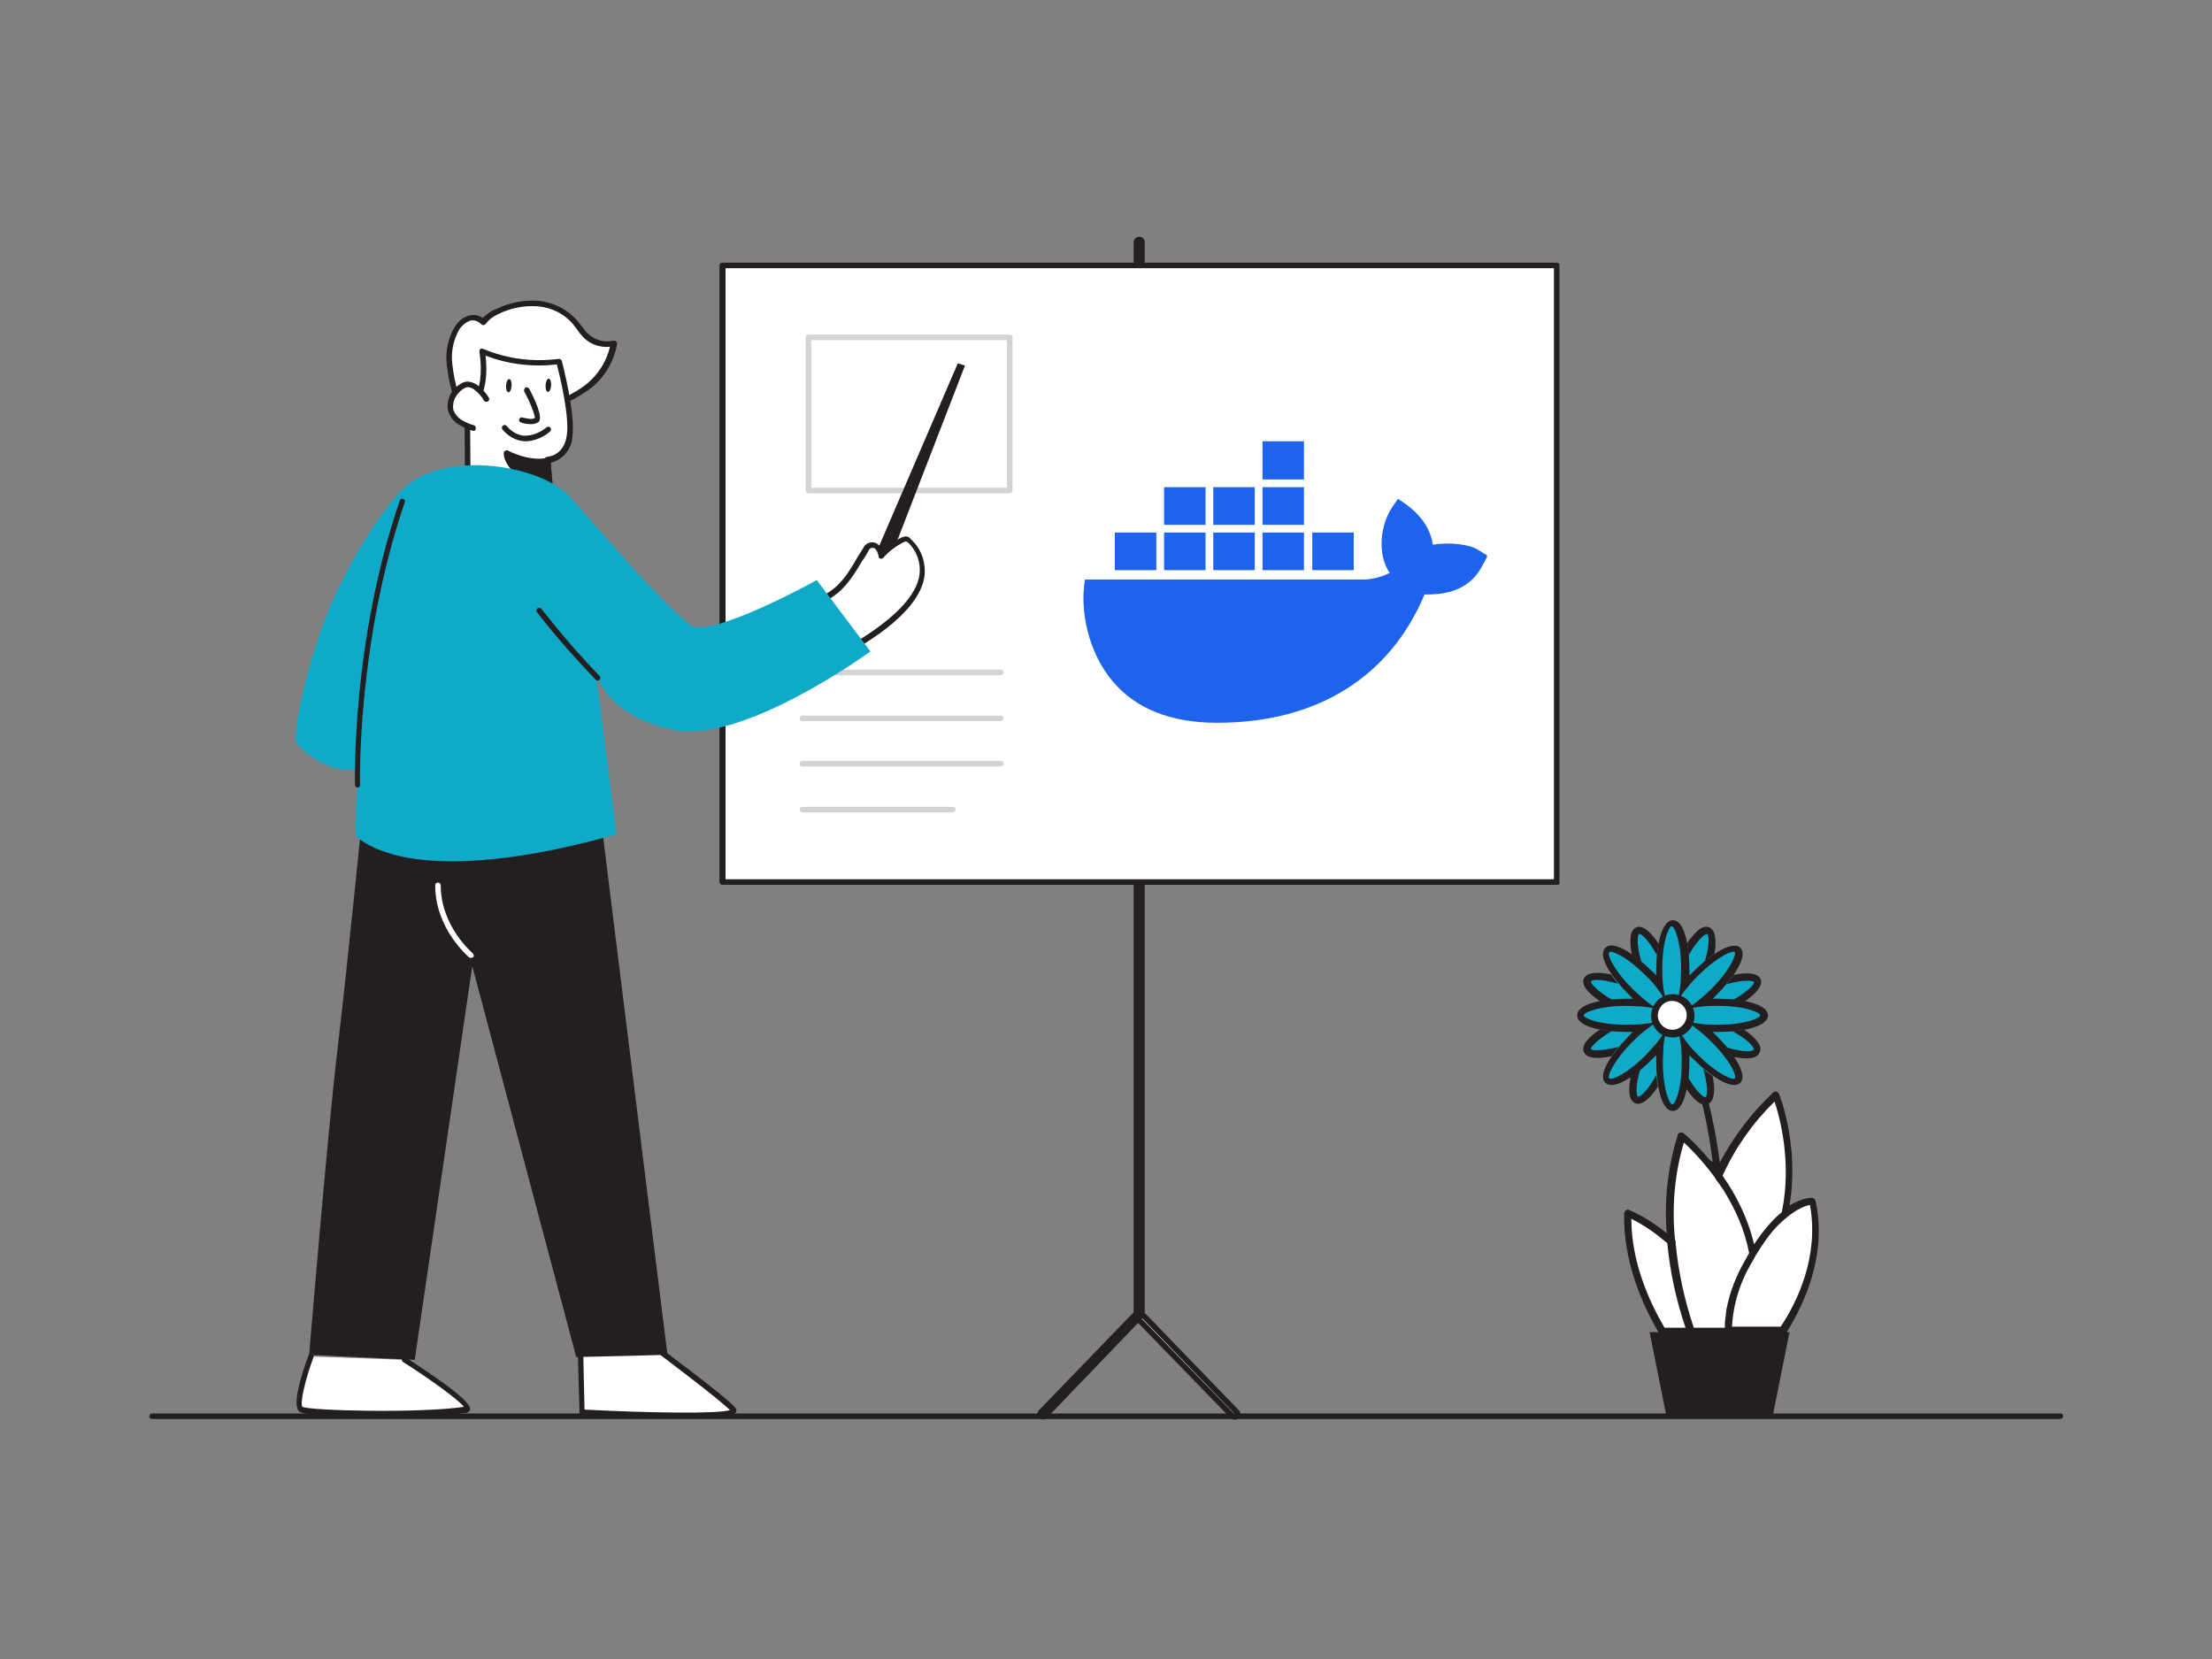 <?xml version="1.0" encoding="utf-8"?>
<!-- Generator: Adobe Illustrator 27.9.0, SVG Export Plug-In . SVG Version: 6.00 Build 0)  -->
<svg version="1.1" id="Calque_1" xmlns="http://www.w3.org/2000/svg" xmlns:xlink="http://www.w3.org/1999/xlink" x="0px" y="0px"
	 viewBox="0 0 400 300" style="enable-background:new 0 0 400 300;" xml:space="preserve">
<rect x="0" y="0" width="400" height="300" fill="#808080" stroke="none"/>
<style type="text/css">
	.st0{fill:#D1D3D4;}
	.st1{fill:none;stroke:#231F20;stroke-linecap:round;stroke-linejoin:round;}
	.st2{fill:#FFFFFF;}
	.st3{fill:#231F20;}
	.st4{fill:#0FAAC8;}
	.st5{clip-path:url(#SVGID_00000070090316964766290280000005615346622662576787_);}
	.st6{fill:#1D63ED;}
	.st7{display:none;}
	.st8{display:inline;fill:#FFFFFF;}
	.st9{display:inline;fill:#231F20;}
	.st10{display:inline;}
</style>
<g>
	<g>
		<path class="st0" d="M206,238.1c-0.3,0-0.5-0.2-0.5-0.5V43.8c0-0.3,0.2-0.5,0.5-0.5s0.5,0.2,0.5,0.5v193.8
			C206.5,237.9,206.3,238.1,206,238.1z"/>
		<path class="st0" d="M188.6,256.2c-0.1,0-0.3-0.1-0.4-0.1c-0.2-0.2-0.2-0.5,0-0.7c0,0,0,0,0,0l17.4-18c0.2-0.2,0.5-0.2,0.7,0
			l17.4,18c0.2,0.2,0.1,0.5-0.1,0.7c-0.2,0.2-0.5,0.2-0.7,0l-17.1-17.6L189,256C188.9,256.1,188.8,256.2,188.6,256.2z"/>
		<path class="st1" d="M206,238.1c-0.3,0-0.5-0.2-0.5-0.5V43.8c0-0.3,0.2-0.5,0.5-0.5s0.5,0.2,0.5,0.5v193.8
			C206.5,237.9,206.3,238.1,206,238.1z"/>
		<path class="st1" d="M188.6,256.2c-0.1,0-0.3-0.1-0.4-0.1c-0.2-0.2-0.2-0.5,0-0.7c0,0,0,0,0,0l17.4-18c0.2-0.2,0.5-0.2,0.7,0
			l17.4,18c0.2,0.2,0.1,0.5-0.1,0.7c-0.2,0.2-0.5,0.2-0.7,0l-17.1-17.6L189,256C188.9,256.1,188.8,256.2,188.6,256.2z"/>
		<rect x="130.6" y="48" class="st2" width="150.9" height="111.5"/>
		<path class="st3" d="M281.5,160H130.6c-0.3,0-0.5-0.2-0.5-0.5V48c0-0.3,0.2-0.5,0.5-0.5c0,0,0,0,0,0h150.9c0.3,0,0.5,0.2,0.5,0.5
			c0,0,0,0,0,0.1v111.5C282.1,159.8,281.9,160,281.5,160C281.6,160,281.6,160,281.5,160z M131.2,159H281V48.5H131.2V159z"/>
	</g>
	<path class="st0" d="M180.9,122.1h-35.8c-0.3,0-0.5-0.2-0.5-0.5s0.2-0.5,0.5-0.5h35.9c0.3,0,0.5,0.2,0.5,0.5
		C181.4,121.9,181.2,122.1,180.9,122.1C180.9,122.1,180.9,122.1,180.9,122.1z"/>
	<path class="st0" d="M180.9,130.4h-35.8c-0.3,0-0.5-0.2-0.5-0.5s0.2-0.5,0.5-0.5h35.9c0.3,0,0.5,0.2,0.5,0.5
		C181.4,130.1,181.2,130.4,180.9,130.4C180.9,130.4,180.9,130.4,180.9,130.4z"/>
	<path class="st0" d="M180.9,138.6h-35.8c-0.3,0-0.5-0.2-0.5-0.5s0.2-0.5,0.5-0.5h35.9c0.3,0,0.5,0.2,0.5,0.5
		S181.2,138.6,180.9,138.6L180.9,138.6z"/>
	<path class="st0" d="M172.3,146.9h-27.2c-0.3,0-0.5-0.2-0.5-0.5s0.2-0.5,0.5-0.5h27.2c0.3,0,0.5,0.2,0.5,0.5
		C172.8,146.6,172.6,146.9,172.3,146.9C172.3,146.9,172.3,146.9,172.3,146.9z"/>
	<path class="st0" d="M182.6,89.2h-36.4c-0.3,0-0.5-0.2-0.5-0.5V61c0-0.3,0.2-0.5,0.5-0.5h36.4c0.3,0,0.5,0.2,0.5,0.5v27.6
		C183.1,88.9,182.9,89.2,182.6,89.2z M146.7,88.2h35.4V61.5h-35.4V88.2z"/>
</g>
<path class="st3" d="M372.5,256.6H27.5c-0.3,0-0.5-0.2-0.5-0.5s0.2-0.5,0.5-0.5h345.1c0.3,0,0.5,0.2,0.5,0.5
	S372.8,256.6,372.5,256.6z"/>
<g>
	<path class="st2" d="M82.6,72.8c-0.6-2.2-1.1-4.5-1.4-6.8c-0.3-2.3,0.2-4.7,1.4-6.7c0.5-0.8,1.2-1.4,2.1-1.7c0.9-0.3,1.9,0,2.5,0.7
		c0.6-0.9,1.5-1.6,2.5-2c2.3-1.2,4.9-1.7,7.5-1.4c2.6,0.2,5,1.5,6.7,3.4c0.6,0.9,1.3,1.7,2,2.5c1.3,1.3,3.2,1.8,5,1.4
		c-0.6,3.4-2.5,6.5-5.4,8.4c-2.9,1.9-6.1,3.2-9.5,3.8c-1.8,0.4-3.6,0.6-5.4,0.4c-1.8-0.2-3.5-1.1-4.6-2.6"/>
	<path class="st3" d="M92.1,75.4c-0.5,0-1,0-1.5-0.1c-2-0.2-3.8-1.2-5-2.8c-0.2-0.2-0.1-0.5,0.1-0.7c0,0,0,0,0,0
		c0.2-0.2,0.6-0.1,0.7,0.1c1.1,1.3,2.6,2.2,4.3,2.3c1.7,0.2,3.5,0,5.2-0.4c3.3-0.6,6.5-1.8,9.3-3.7c2.6-1.8,4.4-4.4,5.1-7.4
		c-1.7,0.2-3.5-0.4-4.7-1.6c-0.5-0.5-0.9-1-1.3-1.6c-0.2-0.3-0.5-0.6-0.7-0.9c-1.6-1.9-3.9-3-6.3-3.2c-2.5-0.2-5,0.3-7.2,1.4
		c-0.9,0.4-1.7,1-2.3,1.8c-0.1,0.1-0.3,0.2-0.4,0.2c-0.2,0-0.3-0.1-0.4-0.2C86.4,58,85.6,57.8,85,58c-0.8,0.3-1.4,0.8-1.9,1.5
		c-1.1,1.9-1.6,4.1-1.3,6.4c0.2,1.7,0.5,3.4,1,5c0.2,0.6,0.3,1.2,0.4,1.8c0.1,0.3-0.1,0.5-0.4,0.6c0,0,0,0,0,0
		c-0.3,0.1-0.5-0.1-0.6-0.4c-0.1-0.6-0.3-1.2-0.4-1.8c-0.5-1.7-0.8-3.4-1-5.1c-0.3-2.4,0.2-4.9,1.5-7c0.6-0.9,1.4-1.6,2.4-1.9
		c0.9-0.3,1.9-0.1,2.6,0.4c0.7-0.7,1.5-1.3,2.4-1.6c2.4-1.2,5.1-1.7,7.7-1.5c2.7,0.3,5.2,1.5,7,3.6c0.3,0.3,0.5,0.7,0.8,1
		c0.4,0.5,0.7,1,1.2,1.4c1.2,1.1,2.9,1.6,4.5,1.2c0.2,0,0.3,0,0.5,0.1c0.1,0.1,0.2,0.3,0.2,0.4c-0.6,3.6-2.6,6.7-5.6,8.7
		c-2.9,2-6.2,3.3-9.7,3.9C94.8,75.2,93.5,75.4,92.1,75.4z"/>
	<path class="st2" d="M99,83.1l0.7,8.3c0,0-2.5,5.1-7.8,3.9c-3.2-0.8-5.9-3-7.3-5.9l-0.1-15.1c0,0,3.9-2.2,2.7-10.7
		c4.4,1.8,9.2,2.5,13.9,1.8c0,0,2.5,9.3,1.9,13.4S99,83.1,99,83.1z"/>
	<path class="st3" d="M93.5,96c-0.6,0-1.2-0.1-1.7-0.2c-3.4-0.8-6.2-3.1-7.7-6.2c0-0.1,0-0.1,0-0.2L84,74.3c0-0.2,0.1-0.4,0.3-0.5
		c0,0,3.6-2.1,2.4-10.2c0-0.2,0-0.4,0.2-0.5c0.2-0.1,0.4-0.1,0.5,0c4.3,1.8,9,2.4,13.6,1.8c0.3,0,0.5,0.1,0.6,0.4
		c0.1,0.4,2.5,9.5,1.9,13.7c-0.1,2.2-1.7,4.1-3.9,4.7l0.6,7.8c0,0.1,0,0.2,0,0.3C100.3,91.6,98,96,93.5,96z M85.1,89.3
		c1.4,2.8,3.9,4.8,6.9,5.5c4.5,1,6.8-2.7,7.2-3.5l-0.7-8.1c0-0.1,0-0.3,0.1-0.4c0.1-0.1,0.2-0.2,0.4-0.2l0,0c0.1,0,3-0.2,3.5-3.9
		c0.5-3.5-1.3-10.9-1.8-12.8c-4.4,0.5-8.8,0-12.9-1.6c0.8,6.9-1.9,9.5-2.8,10.2L85.1,89.3z"/>
	<path class="st3" d="M99.2,87.2c-2,0.2-4-0.4-5.5-1.7c-2.4-2.2-2.2-3.6-2.2-3.6s3.8,2,7.3,1.3L99.2,87.2z"/>
	<path class="st3" d="M98.4,87.8c-1.9,0-3.6-0.7-5-1.9c-2.5-2.3-2.3-3.8-2.3-4c0-0.2,0.1-0.3,0.3-0.4c0.1-0.1,0.3-0.1,0.5,0
		c0,0,3.7,2,7,1.3c0.1,0,0.3,0,0.4,0.1c0.1,0.1,0.2,0.2,0.2,0.3l0.4,4c0,0.3-0.2,0.5-0.4,0.5C99,87.7,98.7,87.8,98.4,87.8z
		 M92.2,82.8c0.4,0.9,1.1,1.7,1.8,2.3c1.3,1.1,2.9,1.7,4.6,1.6l-0.3-3C96.3,84,94.2,83.6,92.2,82.8z"/>
	<path class="st2" d="M95.3,70.5c0,0,2.5,4.7,1.8,5.4s-2.7,0-2.7,0"/>
	<path class="st3" d="M96,76.7c-0.6,0-1.2-0.1-1.8-0.3c-0.3-0.1-0.4-0.4-0.3-0.6c0.1-0.3,0.4-0.4,0.6-0.3c0,0,0,0,0,0
		c0.7,0.2,1.8,0.4,2.2,0.1c0.1-0.4-0.7-2.6-1.9-4.8c-0.1-0.2,0-0.5,0.2-0.7s0.5,0,0.7,0.2c1.2,2.3,2.5,5.2,1.7,6
		C97,76.6,96.5,76.7,96,76.7z"/>
	<path class="st3" d="M95.2,79.8h-0.3c-1.6-0.1-3-0.9-4-2.1c-0.2-0.2-0.2-0.5,0-0.7c0.2-0.2,0.5-0.2,0.7,0c0.8,1,2,1.7,3.2,1.8
		c1.5,0,2.9-0.6,4-1.5c0.2-0.2,0.5-0.2,0.7,0c0.2,0.2,0.2,0.5,0,0.7c0,0,0,0,0,0C98.4,79,96.8,79.7,95.2,79.8z"/>
	
		<ellipse transform="matrix(6.592558e-02 -0.998 0.998 6.592558e-02 16.384 156.96)" class="st3" cx="92" cy="69.7" rx="1.2" ry="0.5"/>
	
		<ellipse transform="matrix(6.592558e-02 -0.998 0.998 6.592558e-02 23.059 164.081)" class="st3" cx="99.2" cy="69.7" rx="1.2" ry="0.5"/>
	<path class="st2" d="M87.9,72.1c-0.5-0.8-1.1-1.5-1.8-2.1c-0.4-0.3-0.9-0.5-1.4-0.6c-0.4,0-0.8,0.1-1.2,0.3
		c-1.1,0.6-1.8,1.7-2.1,2.9c-0.1,0.6-0.1,1.1,0.1,1.7c0.3,0.8,0.9,1.6,1.7,2c0.8,0.4,1.6,0.8,2.4,1.1"/>
	<path class="st3" d="M85.7,77.9c-0.1,0-0.1,0-0.2,0c-0.9-0.3-1.7-0.6-2.5-1.1c-0.9-0.5-1.5-1.3-1.9-2.3c-0.2-0.6-0.2-1.3-0.1-1.9
		c0.3-1.4,1.1-2.5,2.3-3.2c0.4-0.3,0.9-0.4,1.4-0.4c0.6,0.1,1.2,0.3,1.7,0.7c0.8,0.6,1.5,1.4,2,2.2c0.1,0.2,0.1,0.6-0.2,0.7
		c-0.2,0.1-0.6,0.1-0.7-0.2c0,0,0,0,0,0c-0.4-0.7-1-1.4-1.7-1.9c-0.3-0.3-0.7-0.4-1.1-0.5c-0.3,0-0.6,0.1-0.9,0.3
		c-0.9,0.6-1.6,1.5-1.8,2.5c-0.1,0.5-0.1,1,0,1.4c0.3,0.7,0.8,1.3,1.4,1.7c0.7,0.4,1.5,0.8,2.3,1c0.3,0.1,0.4,0.4,0.3,0.7
		C86.1,77.7,85.9,77.9,85.7,77.9z"/>
	<path class="st2" d="M56.2,245.3c0,0-3.2,8.7-1.8,9.6s22.5,1.2,29.8,0c2.4-0.4-11.1-9-11.1-9"/>
	<path class="st3" d="M68.6,256.2c-7,0-13.5-0.3-14.4-0.9c-1.5-0.9,0.3-6.8,1.6-10.2c0.1-0.3,0.4-0.4,0.6-0.3
		c0.3,0.1,0.4,0.4,0.3,0.6c-1.6,4.3-2.5,8.5-2,9c1.3,0.7,21.2,1.2,29.2,0c-0.9-1.2-6.1-5-11-8.1c-0.2-0.1-0.3-0.4-0.2-0.7
		c0,0,0,0,0,0c0.1-0.2,0.5-0.3,0.7-0.1c5.4,3.5,11.9,7.9,11.6,9.4c-0.1,0.3-0.4,0.6-0.7,0.6C79.1,256.1,73.8,256.3,68.6,256.2z"/>
	<path class="st2" d="M104.9,241.3l0.4,14.1c0,0,28.9,1.4,27.4-0.4c-1.5-1.9-15-11.8-15-11.8l-1.9-10.1L104.9,241.3z"/>
	<path class="st3" d="M123.1,256.4c-5.7,0-12.7-0.3-17.8-0.5c-0.3,0-0.5-0.2-0.5-0.5l-0.4-14.1c0-0.2,0.1-0.3,0.2-0.4l10.9-8.3
		c0.2-0.2,0.5-0.1,0.7,0.1c0,0.1,0.1,0.1,0.1,0.2l1.8,9.9c1.6,1.2,13.5,10,14.9,11.8c0.2,0.2,0.2,0.5,0.1,0.8
		C132.7,256.1,128.5,256.4,123.1,256.4z M105.7,254.9c11.5,0.6,24,0.8,26.3,0.1c-1.9-1.9-10.2-8.2-14.6-11.5
		c-0.1-0.1-0.2-0.2-0.2-0.3l-1.7-9.3l-10.1,7.7L105.7,254.9z"/>
	<path class="st3" d="M108.1,143.6L120.7,245l-16.5,0.4l-18.8-70.7L75,245.9L55.9,245c0,0,3.3-39.8,5.1-55s4.4-41.3,4.4-41.3
		L108.1,143.6z"/>
	<path class="st2" d="M85.1,173.2c-0.1,0-0.2,0-0.3-0.1c-0.2-0.2-6.1-5.2-6.1-13c0-0.3,0.2-0.5,0.5-0.5l0,0c0.3,0,0.5,0.2,0.5,0.5
		c0,7.4,5.7,12.2,5.8,12.3c0.2,0.2,0.2,0.5,0.1,0.7c0,0,0,0,0,0C85.4,173.2,85.3,173.2,85.1,173.2z"/>
	<polygon class="st3" points="154.6,108.9 173.2,65.7 174.5,66.1 157.4,110.3 	"/>
	<path class="st2" d="M144.2,110.8c2.1-1,4.1-2.1,6.1-3.3c3-2,4.4-5,6.3-8.1c0.2-0.3,0.4-0.6,0.7-0.8c0.5-0.2,1.1,0,1.5,0.5
		c0.3,0.5,0.5,1,0.6,1.6c1.1-1.2,2.5-2.3,4-3c0.2-0.1,0.4-0.2,0.6-0.2c0.2,0,0.5,0.2,0.6,0.3c1.7,1.5,2.5,3.7,2.3,6
		c-0.7,6.3-10.6,12.3-15.7,14.9"/>
	<path class="st3" d="M151.1,119.2c-0.2,0-0.4-0.1-0.4-0.3c-0.1-0.2,0-0.5,0.2-0.7c2.4-1.2,14.7-7.6,15.4-14.5
		c0.2-2.1-0.6-4.2-2.1-5.6c-0.1,0-0.2-0.2-0.4-0.2c-0.1,0-0.2,0.1-0.3,0.1c-1.4,0.7-2.8,1.7-3.8,2.9c-0.2,0.2-0.5,0.2-0.7,0
		c-0.1-0.1-0.1-0.1-0.1-0.2c-0.1-0.5-0.2-0.9-0.5-1.3c-0.2-0.3-0.5-0.4-0.9-0.3c-0.2,0.1-0.4,0.3-0.5,0.6c-0.3,0.5-0.6,1.1-1,1.6
		c-1.5,2.5-2.9,4.9-5.4,6.6c-2,1.3-4,2.4-6.1,3.3c-0.2,0.1-0.5,0-0.7-0.2c0,0,0,0,0,0c-0.1-0.2,0-0.5,0.2-0.7c0,0,0,0,0,0
		c2.1-1,4.1-2,6-3.3c2.4-1.6,3.7-3.9,5.1-6.3l1-1.6c0.2-0.4,0.5-0.7,0.9-0.9c0.8-0.3,1.6-0.1,2.1,0.6c0.2,0.3,0.4,0.6,0.4,0.9
		c1-1,2.2-1.8,3.5-2.5c0.3-0.1,0.5-0.2,0.8-0.2c0.4,0,0.7,0.2,0.9,0.5c1.8,1.6,2.7,4,2.5,6.5c-0.8,7.2-12.4,13.5-16,15.2
		C151.3,119.2,151.2,119.2,151.1,119.2z"/>
	<path class="st4" d="M147.7,104.9c0,0-19.5,10.8-22.9,8.1c-7.1-5.7-18.6-20-22.2-23.6c-5.4-5.4-23-8.3-30.2-0.5
		c0,0-6.1,6.3-12,19.2c-4.6,10.1-7.7,25-6.8,26.3c1.2,1.5,6.4,6,11.3,4.5c-0.9,10.6-0.5,12.4-0.5,12.4c13,10.3,47.1-0.5,47.1-0.5
		l-3.8-29.4c0,0,1.5,8,14.1,10.6s35.6-14.2,35.6-14.2L147.7,104.9z"/>
	<path class="st3" d="M108.1,123.1c-0.1,0-0.3-0.1-0.4-0.2c-3.7-3.9-7.3-7.9-10.6-12.2c-0.2-0.2-0.1-0.5,0.1-0.7
		c0.2-0.2,0.5-0.1,0.7,0.1c3.3,4.2,6.8,8.3,10.5,12.1c0.2,0.2,0.2,0.5,0,0.7c0,0,0,0,0,0C108.4,123,108.2,123.1,108.1,123.1z"/>
	<path class="st3" d="M64.7,142.4c-0.3,0-0.5-0.2-0.5-0.5c0-0.2-0.7-25.8,8.1-51.4c0.1-0.3,0.4-0.4,0.6-0.3c0.3,0.1,0.4,0.4,0.3,0.6
		c-8.7,25.5-8.1,50.8-8.1,51.1C65.2,142.1,65,142.4,64.7,142.4C64.8,142.4,64.8,142.4,64.7,142.4L64.7,142.4z"/>
</g>
<g>
	<defs>
		<rect id="SVGID_1_" x="195.9" y="79.8" width="73" height="51"/>
	</defs>
	<clipPath id="SVGID_00000034073949591513800840000008976730742964920226_">
		<use xlink:href="#SVGID_1_"  style="overflow:visible;"/>
	</clipPath>
	<g style="clip-path:url(#SVGID_00000034073949591513800840000008976730742964920226_);">
		<path class="st6" d="M235.8,103.1h-7.5v-6.8h7.5V103.1z M235.8,79.8h-7.5v6.9h7.5V79.8z M244.8,96.3h-7.5v6.8h7.5V96.3z
			 M226.9,88.1h-7.5v6.8h7.5V88.1z M235.8,88.1h-7.5v6.8h7.5V88.1z M267.4,99.5c-1.6-1.1-5.4-1.5-8.3-1c-0.4-2.7-1.9-5.1-4.7-7.2
			l-1.6-1.1l-1.1,1.6c-2.1,3.2-2.7,8.4-0.4,11.8c-1,0.5-2.9,1.3-5.5,1.2h-49.6c-1,5.8,0.7,13.3,5,18.4c4.2,5,10.6,7.5,18.9,7.5
			c18,0,31.2-8.2,37.5-23.2c2.4,0,7.7,0,10.4-5.1c0.2-0.3,0.8-1.5,1-1.9L267.4,99.5z M209.1,96.3h-7.5v6.8h7.5L209.1,96.3
			L209.1,96.3z M218,96.3h-7.5v6.8h7.5V96.3z M226.9,96.3h-7.5v6.8h7.5V96.3z M218,88.1h-7.5v6.8h7.5V88.1z"/>
	</g>
</g>
<g id="essentiel" class="st7">
	<path class="st8" d="M327.7,217.2c0,0-5.2-0.1-10.8,9.4l0,0.1l0-0.1c-2.5-13.1-12.8-21.4-12.8-21.4c-1.9,6.2-2.6,12.7-1.9,19.1
		c-2.3-2.1-5-3.8-7.9-5.1c-0.2,8.4,3.2,16.1,6.3,21.4h10.2l0,0h1.7h4.2h5.6C325.2,236.2,329.8,227.3,327.7,217.2z"/>
	<path class="st9" d="M328.4,217.1c-0.1-0.3-0.3-0.5-0.7-0.5c-0.2,0-5.1,0-10.5,8.4c-3-12.3-12.3-19.9-12.7-20.2
		c-0.2-0.1-0.4-0.2-0.6-0.1c-0.2,0.1-0.4,0.2-0.4,0.4c-1.8,5.7-2.5,11.8-2,17.8c-2.1-1.7-4.3-3.1-6.8-4.2c-0.2-0.1-0.4-0.1-0.6,0.1
		c-0.2,0.1-0.3,0.3-0.3,0.6c-0.2,8.4,3.2,16.3,6.2,21.4h-1.5l3.1,15.5h19.1l3.1-15.5h-0.5C326.1,236,330.5,227.1,328.4,217.1z
		 M327.2,218c1.7,9.4-2.4,17.7-5.3,22h-4.8c-0.1-0.1-0.3-0.1-0.5,0h-3.5c0.2-4.2,1.5-8.3,3.7-11.9c0.2-0.4,0.4-0.7,0.6-1.1
		C321.8,219.8,325.8,218.3,327.2,218z M304.4,206.5c2.4,2.2,9.7,9.6,11.8,20.1l-0.5,0.8c-3,5.5-3.7,9.8-3.8,12.6h-5.7
		c-1.7-5-2.8-10.1-3.3-15.3c0.1-0.2,0-0.4-0.1-0.6C302.2,218.2,302.7,212.2,304.4,206.5z M301.5,224.8c0.5,5.2,1.6,10.3,3.3,15.3
		H301c-2.8-4.8-6-11.9-6-19.7C297.4,221.6,299.6,223,301.5,224.8z"/>
</g>
<g id="fondamental" class="st7">
	<g class="st10">
		<circle class="st4" cx="305.9" cy="193.4" r="5.1"/>
	</g>
	<path class="st8" d="M327.7,217.2c0,0-2,0-4.9,2.3c2.5-11.4-1.5-21.5-1.5-21.5c-4.4,4.2-8,9.1-10.5,14.6c-3.3-4.7-6.6-7.3-6.6-7.3
		c-1.9,6.2-2.6,12.7-1.9,19.1c-2.3-2.1-5-3.8-7.9-5.1c-0.2,8.4,3.2,16.1,6.3,21.4h10.2l0,0h1.7h4.2h5.6
		C325.2,236.2,329.8,227.3,327.7,217.2z"/>
	<path class="st9" d="M328.3,217.1c-0.1-0.3-0.3-0.5-0.7-0.5c-0.1,0-1.7,0-4,1.4c1.8-10.7-1.7-19.8-1.9-20.2
		c-0.1-0.2-0.3-0.4-0.5-0.4c-0.2-0.1-0.4,0-0.6,0.2c-4,3.8-7.4,8.3-9.9,13.2c-0.9-4.7-1.9-8.9-2.7-12c2.1-0.9,3.5-2.9,3.5-5.3
		c0-2.5-1.6-4.6-3.7-5.4c-0.4-0.2-0.8-0.3-1.3-0.3c-0.2,0-0.5-0.1-0.7-0.1c-3.2,0-5.8,2.6-5.8,5.8c0,2.9,2.2,5.4,5.1,5.7
		c0.2,0,0.5,0,0.7,0c0.3,0,0.6,0,1-0.1c0.7,2.8,1.6,6.5,2.4,10.7c-2.5-3-4.6-4.8-4.8-4.9c-0.2-0.1-0.4-0.2-0.6-0.1
		c-0.2,0.1-0.4,0.2-0.4,0.4c-1.8,5.8-2.5,11.8-2,17.8c-2.1-1.7-4.3-3.1-6.8-4.2c-0.2-0.1-0.4-0.1-0.6,0.1c-0.2,0.1-0.3,0.3-0.3,0.6
		c-0.2,8.4,3.2,16.3,6.2,21.4h-1.6l3.1,15.5h19.1l3.1-15.5h-0.5C326.1,236,330.5,227.1,328.3,217.1z M301.5,193.9
		c1.1-0.3,2.4-0.2,3.2-0.1c0,0.4-0.1,0.9-0.1,1.4c0,0.8,0.1,1.6,0.2,2.5C303.1,197.3,301.7,195.8,301.5,193.9z M304.9,192.5
		C304.9,192.5,304.9,192.5,304.9,192.5c-0.9-0.1-2.1-0.2-3.3,0c0.2-1,0.8-1.9,1.5-2.5c0.8-0.6,1.8-1,2.8-1h0.1
		C305.6,189.9,305.1,191.1,304.9,192.5z M306.5,197.8c-0.1,0-0.2,0-0.3,0c-0.1-0.6-0.2-1.3-0.2-1.9c0,0,0,0,0,0
		c-0.1-0.9,0-1.8,0.1-2.6c0.2-1.8,0.8-3.2,1.2-4.1c1.7,0.6,3,2.3,3,4.2c0,1.8-1.1,3.3-2.6,4C307.4,197.6,307,197.7,306.5,197.8z
		 M320.9,199.2c0.9,2.7,3.2,11,1.3,20c-1.5,1.2-3.2,3.1-5,5.8c-1.2-5-3.4-9.2-5.7-12.4C313.8,207.6,317,203,320.9,199.2z M301,240.1
		c-2.8-4.8-6-11.9-6-19.7c2.4,1.2,4.5,2.7,6.5,4.4c0.5,5.2,1.6,10.3,3.3,15.3H301z M312.3,236.3c-0.2,0.8-0.2,1.5-0.3,2.2
		c-0.1,0.6-0.1,1.1-0.1,1.6h-0.2h-1.3h-4.1c-1.7-5-2.8-10.1-3.3-15.3c0.1-0.2,0-0.4-0.1-0.6c-0.6-5.9-0.1-11.9,1.6-17.6
		c1.1,1,3.3,3.2,5.5,6.2c0,0,0,0,0,0c0.3,0.4,0.6,0.8,0.9,1.3c0.3,0.4,0.6,0.9,0.9,1.3c1.9,3.1,3.7,6.9,4.5,11.3l-0.5,0.9
		C313.8,230.9,312.8,233.8,312.3,236.3C312.3,236.3,312.3,236.3,312.3,236.3z M313.2,240L313.2,240c0.2-4.2,1.5-8.3,3.7-11.9
		c0.2-0.4,0.4-0.7,0.6-1.1c1.4-2.3,2.7-4.1,4-5.4c0.7-0.7,1.3-1.2,1.9-1.7c1.8-1.4,3.2-1.9,3.9-2c1.7,9.4-2.4,17.7-5.3,22H313.2z"/>
</g>
<g id="expert">
	<path class="st2" d="M327.7,217.2c0,0-2,0-4.9,2.3c2.5-11.4-1.5-21.5-1.5-21.5c-4.4,4.2-8,9.1-10.5,14.6c-3.3-4.7-6.6-7.3-6.6-7.3
		c-1.9,6.2-2.6,12.7-1.9,19.1c-2.3-2.1-5-3.8-7.9-5.1c-0.2,8.4,3.2,16.1,6.3,21.4h10.2l0,0h1.7h4.2h5.6
		C325.2,236.2,329.8,227.3,327.7,217.2z"/>
	<path class="st3" d="M328.3,217.1c-0.1-0.3-0.3-0.5-0.7-0.5c-0.1,0-1.7,0-4,1.4c1.8-10.7-1.7-19.8-1.9-20.2
		c-0.1-0.2-0.3-0.4-0.5-0.4c-0.2-0.1-0.4,0-0.6,0.2c-3.9,3.7-7.1,7.9-9.6,12.6c-1.2-9-3.6-18.7-8.1-26.8l-1.1,0.6
		c4.5,7.8,6.8,17.2,7.9,26.1l-0.5-0.3c-2.5-3-4.6-4.8-4.8-4.9c-0.2-0.1-0.4-0.2-0.6-0.1c-0.2,0.1-0.4,0.2-0.4,0.4
		c-1.8,5.8-2.5,11.8-2,17.8c-2.1-1.7-4.3-3.1-6.8-4.2c-0.2-0.1-0.4-0.1-0.6,0.1c-0.2,0.1-0.3,0.3-0.3,0.6
		c-0.2,8.4,3.2,16.3,6.2,21.4h-1.6l3.1,15.5h19.1l3.1-15.5h-0.5C326.1,236,330.5,227.1,328.3,217.1z M320.9,199.2
		c0.9,2.7,3.2,11,1.3,20c-1.5,1.2-3.2,3.1-5,5.8c-1.2-5-3.4-9.1-5.7-12.4c0,0,0,0,0,0s0,0,0,0C313.8,207.5,317,203,320.9,199.2z
		 M301,240.1c-2.8-4.8-6-11.9-6-19.7c2.4,1.2,4.5,2.7,6.5,4.4c0.5,5.2,1.6,10.3,3.3,15.3H301z M312.3,236.3
		c-0.2,0.8-0.2,1.5-0.3,2.2c-0.1,0.6-0.1,1.1-0.1,1.6h-0.3h-1.3h-4c-1.7-5-2.8-10.1-3.3-15.3c0.1-0.2,0-0.4-0.1-0.6
		c-0.6-5.9-0.1-11.9,1.6-17.6c1.1,1,3.3,3.2,5.5,6.2c0,0,0,0,0,0c0.1,0.1,0.2,0.3,0.3,0.5c0.2,0.3,0.4,0.5,0.6,0.8
		c0.3,0.4,0.6,0.9,0.9,1.3c0,0.1,0.1,0.1,0.1,0.2c1.9,3.1,3.6,6.8,4.4,11l-0.5,0.9C313.8,230.9,312.8,233.8,312.3,236.3
		C312.3,236.3,312.3,236.3,312.3,236.3z M313.2,240L313.2,240c0.2-4.2,1.5-8.3,3.7-11.9c0.2-0.4,0.4-0.7,0.6-1.1
		c1.4-2.3,2.7-4.1,4-5.4c0.7-0.7,1.3-1.2,1.9-1.7c1.8-1.4,3.2-1.9,3.9-2c1.7,9.4-2.4,17.7-5.3,22H313.2z"/>
	<path class="st4" d="M319,183.6c0-1-2.3-1.9-5.5-2.2c2.8-1.5,4.6-3.2,4.2-4.1c-0.4-0.9-2.9-0.9-6,0.1c2.1-2.5,3.1-4.8,2.4-5.5
		c-0.7-0.7-2.9,0.3-5.4,2.3c0.9-3.1,1-5.5,0.1-5.9c-0.9-0.4-2.7,1.4-4.2,4.3c-0.3-3.3-1.2-5.6-2.2-5.6c-1,0-1.9,2.3-2.2,5.5
		c-1.5-2.8-3.2-4.6-4.1-4.2c-0.9,0.4-0.9,2.9,0.1,6c-2.5-2.1-4.8-3.1-5.5-2.4c-0.7,0.7,0.3,2.9,2.3,5.4c-3.1-0.9-5.5-1-5.9-0.1
		c-0.4,0.9,1.4,2.7,4.3,4.2c-3.3,0.3-5.6,1.2-5.6,2.2c0,1,2.3,1.9,5.5,2.2c-2.8,1.5-4.6,3.2-4.2,4.1c0.4,0.9,2.9,0.9,6-0.1
		c-2.1,2.5-3.1,4.8-2.4,5.5c0.7,0.7,2.9-0.3,5.4-2.3c-0.9,3.1-1,5.5-0.1,5.9c0.9,0.4,2.7-1.4,4.2-4.3c0.3,3.3,1.2,5.6,2.2,5.6
		c1,0,1.9-2.3,2.2-5.5c1.5,2.8,3.2,4.6,4.1,4.2c0.9-0.4,0.9-2.9-0.1-6c2.5,2.1,4.8,3.1,5.5,2.4c0.7-0.7-0.3-2.9-2.3-5.4
		c3.1,0.9,5.5,1,5.9,0.1c0.4-0.9-1.4-2.7-4.3-4.2C316.7,185.5,319,184.7,319,183.6z"/>
	<g>
		<g>
			<g>
				<path class="st3" d="M287.7,177.5c0.1-0.2,0.4-0.3,1.1-0.3c0.9,0,2.1,0.2,3.8,0.7c-0.5-0.6-0.9-1.1-1.3-1.7
					c-2.4-0.5-4.4-0.4-4.9,0.8c-0.5,1.2,0.9,2.7,3,4.1c0.7-0.1,1.4-0.2,2.1-0.3C288.8,179.2,287.6,177.8,287.7,177.5z"/>
			</g>
			<g>
				<path class="st3" d="M295.9,167.7c-1.2,0.5-1.3,2.5-0.8,4.9c0.6,0.4,1.1,0.8,1.7,1.3c-0.9-3-0.7-4.9-0.4-5c0,0,0,0,0.1,0
					c0.4,0,1.7,1.2,3.1,3.8c0.1-0.7,0.2-1.4,0.3-2.1C298.5,168.5,297,167.2,295.9,167.7z"/>
			</g>
			<g>
				<path class="st3" d="M309.1,167.7c-0.9-0.4-2,0.2-3.2,1.8c-0.3,0.3-0.6,0.7-0.8,1.1c0.1,0.7,0.2,1.4,0.3,2.1
					c0.5-0.9,1-1.7,1.6-2.4c1-1.2,1.5-1.4,1.7-1.4c0,0,0,0,0,0c0.1,0,0.4,0.5,0.2,2.2c-0.1,0.8-0.3,1.7-0.6,2.7
					c0.6-0.5,1.1-0.9,1.7-1.3c0.1-0.5,0.2-0.9,0.2-1.3C310.3,169.3,310,168.1,309.1,167.7z"/>
			</g>
			<g>
				<path class="st3" d="M318.4,177.1c-0.5-1.2-2.5-1.3-4.9-0.8c-0.4,0.6-0.8,1.1-1.3,1.7c3-0.9,4.8-0.7,5-0.4
					c0.1,0.3-1.1,1.7-3.8,3.2c0.7,0.1,1.4,0.2,2.1,0.3C317.5,179.7,318.8,178.3,318.4,177.1z"/>
			</g>
			<g>
				<path class="st3" d="M315.4,186.2c-0.7,0.1-1.4,0.2-2.1,0.3c2.8,1.5,4,2.9,3.8,3.3c-0.1,0.4-1.9,0.5-4.9-0.4
					c0.5,0.6,0.9,1.1,1.2,1.7c0.9,0.2,1.7,0.3,2.4,0.3c1.2,0,2.1-0.3,2.4-1.1C318.8,189.1,317.4,187.6,315.4,186.2z"/>
			</g>
			<g>
				<path class="st3" d="M309.7,194.6c-0.6-0.4-1.1-0.8-1.7-1.3c0.9,3.1,0.8,4.9,0.4,5.1c-0.3,0.1-1.7-1-3.2-3.7
					c-0.1,0.7-0.2,1.4-0.3,2.1c1.1,1.7,2.4,3,3.4,3c0.2,0,0.4,0,0.5-0.1C310.1,199.1,310.2,197,309.7,194.6z"/>
			</g>
			<g>
				<path class="st3" d="M299.5,194.4c-1.5,2.8-2.9,4-3.3,3.9c-0.3-0.1-0.5-1.9,0.4-4.9c-0.6,0.5-1.1,0.9-1.7,1.3
					c-0.5,2.4-0.4,4.3,0.8,4.8c0.2,0.1,0.3,0.1,0.5,0.1c1.1,0,2.4-1.3,3.6-3.1C299.7,195.9,299.6,195.1,299.5,194.4z"/>
			</g>
			<g>
				<path class="st3" d="M287.7,189.7c-0.1-0.3,1.1-1.7,3.7-3.2c-0.7-0.1-1.4-0.2-2.1-0.3c-2,1.3-3.4,2.8-2.9,4
					c0.3,0.8,1.2,1.1,2.5,1.1c0.7,0,1.6-0.1,2.5-0.3c0.4-0.6,0.8-1.1,1.3-1.7C289.7,190.1,287.8,190,287.7,189.7z"/>
			</g>
		</g>
		<g>
			<path class="st3" d="M319.7,183.6c0-2-4.6-3-8.9-3c-0.4,0-0.7,0-1.1,0c0.3-0.2,0.5-0.5,0.8-0.8c3-3,5.7-7,4.2-8.4
				c-1.4-1.4-5.4,1.2-8.4,4.2c-0.3,0.3-0.5,0.5-0.8,0.8c0-0.4,0-0.7,0-1.1c0-4.3-0.9-8.9-3-8.9c-2,0-3,4.6-3,8.9c0,0.4,0,0.7,0,1.1
				c-0.2-0.3-0.5-0.5-0.8-0.8c-3-3-7-5.7-8.4-4.2c-1.5,1.5,1.2,5.4,4.2,8.4c0.3,0.3,0.5,0.5,0.8,0.8c-0.4,0-0.7,0-1.1,0
				c-4.3,0-9,0.9-9,3c0,2.1,4.7,3,9,3c0.4,0,0.7,0,1.1,0c-0.3,0.2-0.5,0.5-0.8,0.8c-3,3-5.7,7-4.2,8.4c0.3,0.3,0.7,0.4,1.1,0.4
				c1.9,0,4.9-2.2,7.3-4.6c0.3-0.3,0.5-0.5,0.8-0.8c0,0.4,0,0.7,0,1.1c0,4.3,0.9,9,3,9c2,0,3-4.7,3-9c0-0.4,0-0.7,0-1.1
				c0.2,0.3,0.5,0.5,0.8,0.8c2.5,2.5,5.5,4.6,7.3,4.6c0.4,0,0.8-0.1,1.1-0.4c1.4-1.4-1.2-5.4-4.2-8.4c-0.3-0.3-0.5-0.5-0.8-0.8
				c0.4,0,0.7,0,1.1,0C315,186.6,319.7,185.7,319.7,183.6z M307.9,185.2c-1.5-0.2-2.7-0.4-3.5-0.7c0.8,0.4,1.8,1,3,2
				c0.6,0.5,1.3,1.1,2.1,1.9c3.5,3.5,4.6,6.2,4.2,6.6c-0.3,0.4-3.1-0.7-6.6-4.2c-0.7-0.7-1.4-1.4-1.9-2.1c-0.9-1.2-1.6-2.2-1.9-2.9
				c0.3,0.8,0.5,2,0.7,3.5c0.1,0.8,0.1,1.7,0.1,2.8c0,5-1.2,7.6-1.7,7.6c-0.5,0-1.7-2.7-1.7-7.6c0-1,0.1-2,0.1-2.8
				c0.1-1.4,0.4-2.5,0.6-3.4c-0.4,0.7-1,1.7-1.9,2.8c-0.5,0.6-1.2,1.3-1.9,2.1c-3.5,3.5-6.2,4.6-6.6,4.2c-0.4-0.3,0.7-3.1,4.2-6.6
				c0.7-0.7,1.4-1.4,2.1-1.9c1.2-1,2.2-1.6,3-2c-0.8,0.3-2,0.6-3.5,0.7c-0.8,0.1-1.8,0.1-2.8,0.1c-5,0-7.6-1.2-7.6-1.7
				s2.7-1.7,7.6-1.7c1,0,2,0.1,2.8,0.1c1.5,0.1,2.7,0.4,3.5,0.7c-0.2-0.1-0.4-0.2-0.6-0.3c-0.7-0.4-1.6-1-2.4-1.7
				c-0.7-0.6-1.4-1.2-2.1-1.9c-3.5-3.5-4.6-6.2-4.2-6.6c0,0,0.1-0.1,0.2-0.1c0.8,0,3.3,1.2,6.4,4.3c0.7,0.7,1.4,1.4,1.9,2.1
				c0.9,1.2,1.6,2.2,1.9,2.9c-0.3-0.8-0.5-2-0.7-3.5c-0.1-0.8-0.1-1.7-0.1-2.8c0-5,1.2-7.6,1.7-7.6c0.5,0,1.7,2.7,1.7,7.6
				c0,1-0.1,2-0.1,2.8c-0.2,1.5-0.4,2.7-0.7,3.5c0.4-0.8,1-1.8,2-2.9c0.5-0.7,1.2-1.4,1.9-2.1c3.1-3.1,5.6-4.3,6.4-4.3
				c0.1,0,0.2,0,0.2,0.1c0.3,0.3-0.7,3.1-4.2,6.6c-0.7,0.7-1.4,1.3-2.1,1.9c-0.8,0.7-1.6,1.2-2.4,1.7c-0.2,0.1-0.4,0.2-0.6,0.3
				c0.8-0.3,2-0.6,3.5-0.7c0.8-0.1,1.8-0.1,2.8-0.1c5,0,7.6,1.2,7.6,1.7s-2.7,1.7-7.6,1.7C309.7,185.3,308.8,185.3,307.9,185.2z"/>
		</g>
	</g>
	<g>
		<circle class="st2" cx="302.4" cy="183.6" r="3.3"/>
		<path class="st3" d="M302.5,187.6c-1.3,0-2.6-0.6-3.3-1.8c-1.2-1.8-0.6-4.3,1.2-5.4c1.8-1.2,4.3-0.6,5.4,1.2v0
			c1.2,1.8,0.6,4.3-1.2,5.4C303.9,187.4,303.2,187.6,302.5,187.6z M302.4,181c-0.5,0-1,0.1-1.4,0.4c-1.2,0.8-1.6,2.4-0.8,3.6
			c0.8,1.2,2.4,1.6,3.6,0.8c1.2-0.8,1.6-2.4,0.8-3.6l0,0C304.1,181.5,303.3,181,302.4,181z"/>
	</g>
</g>
</svg>
